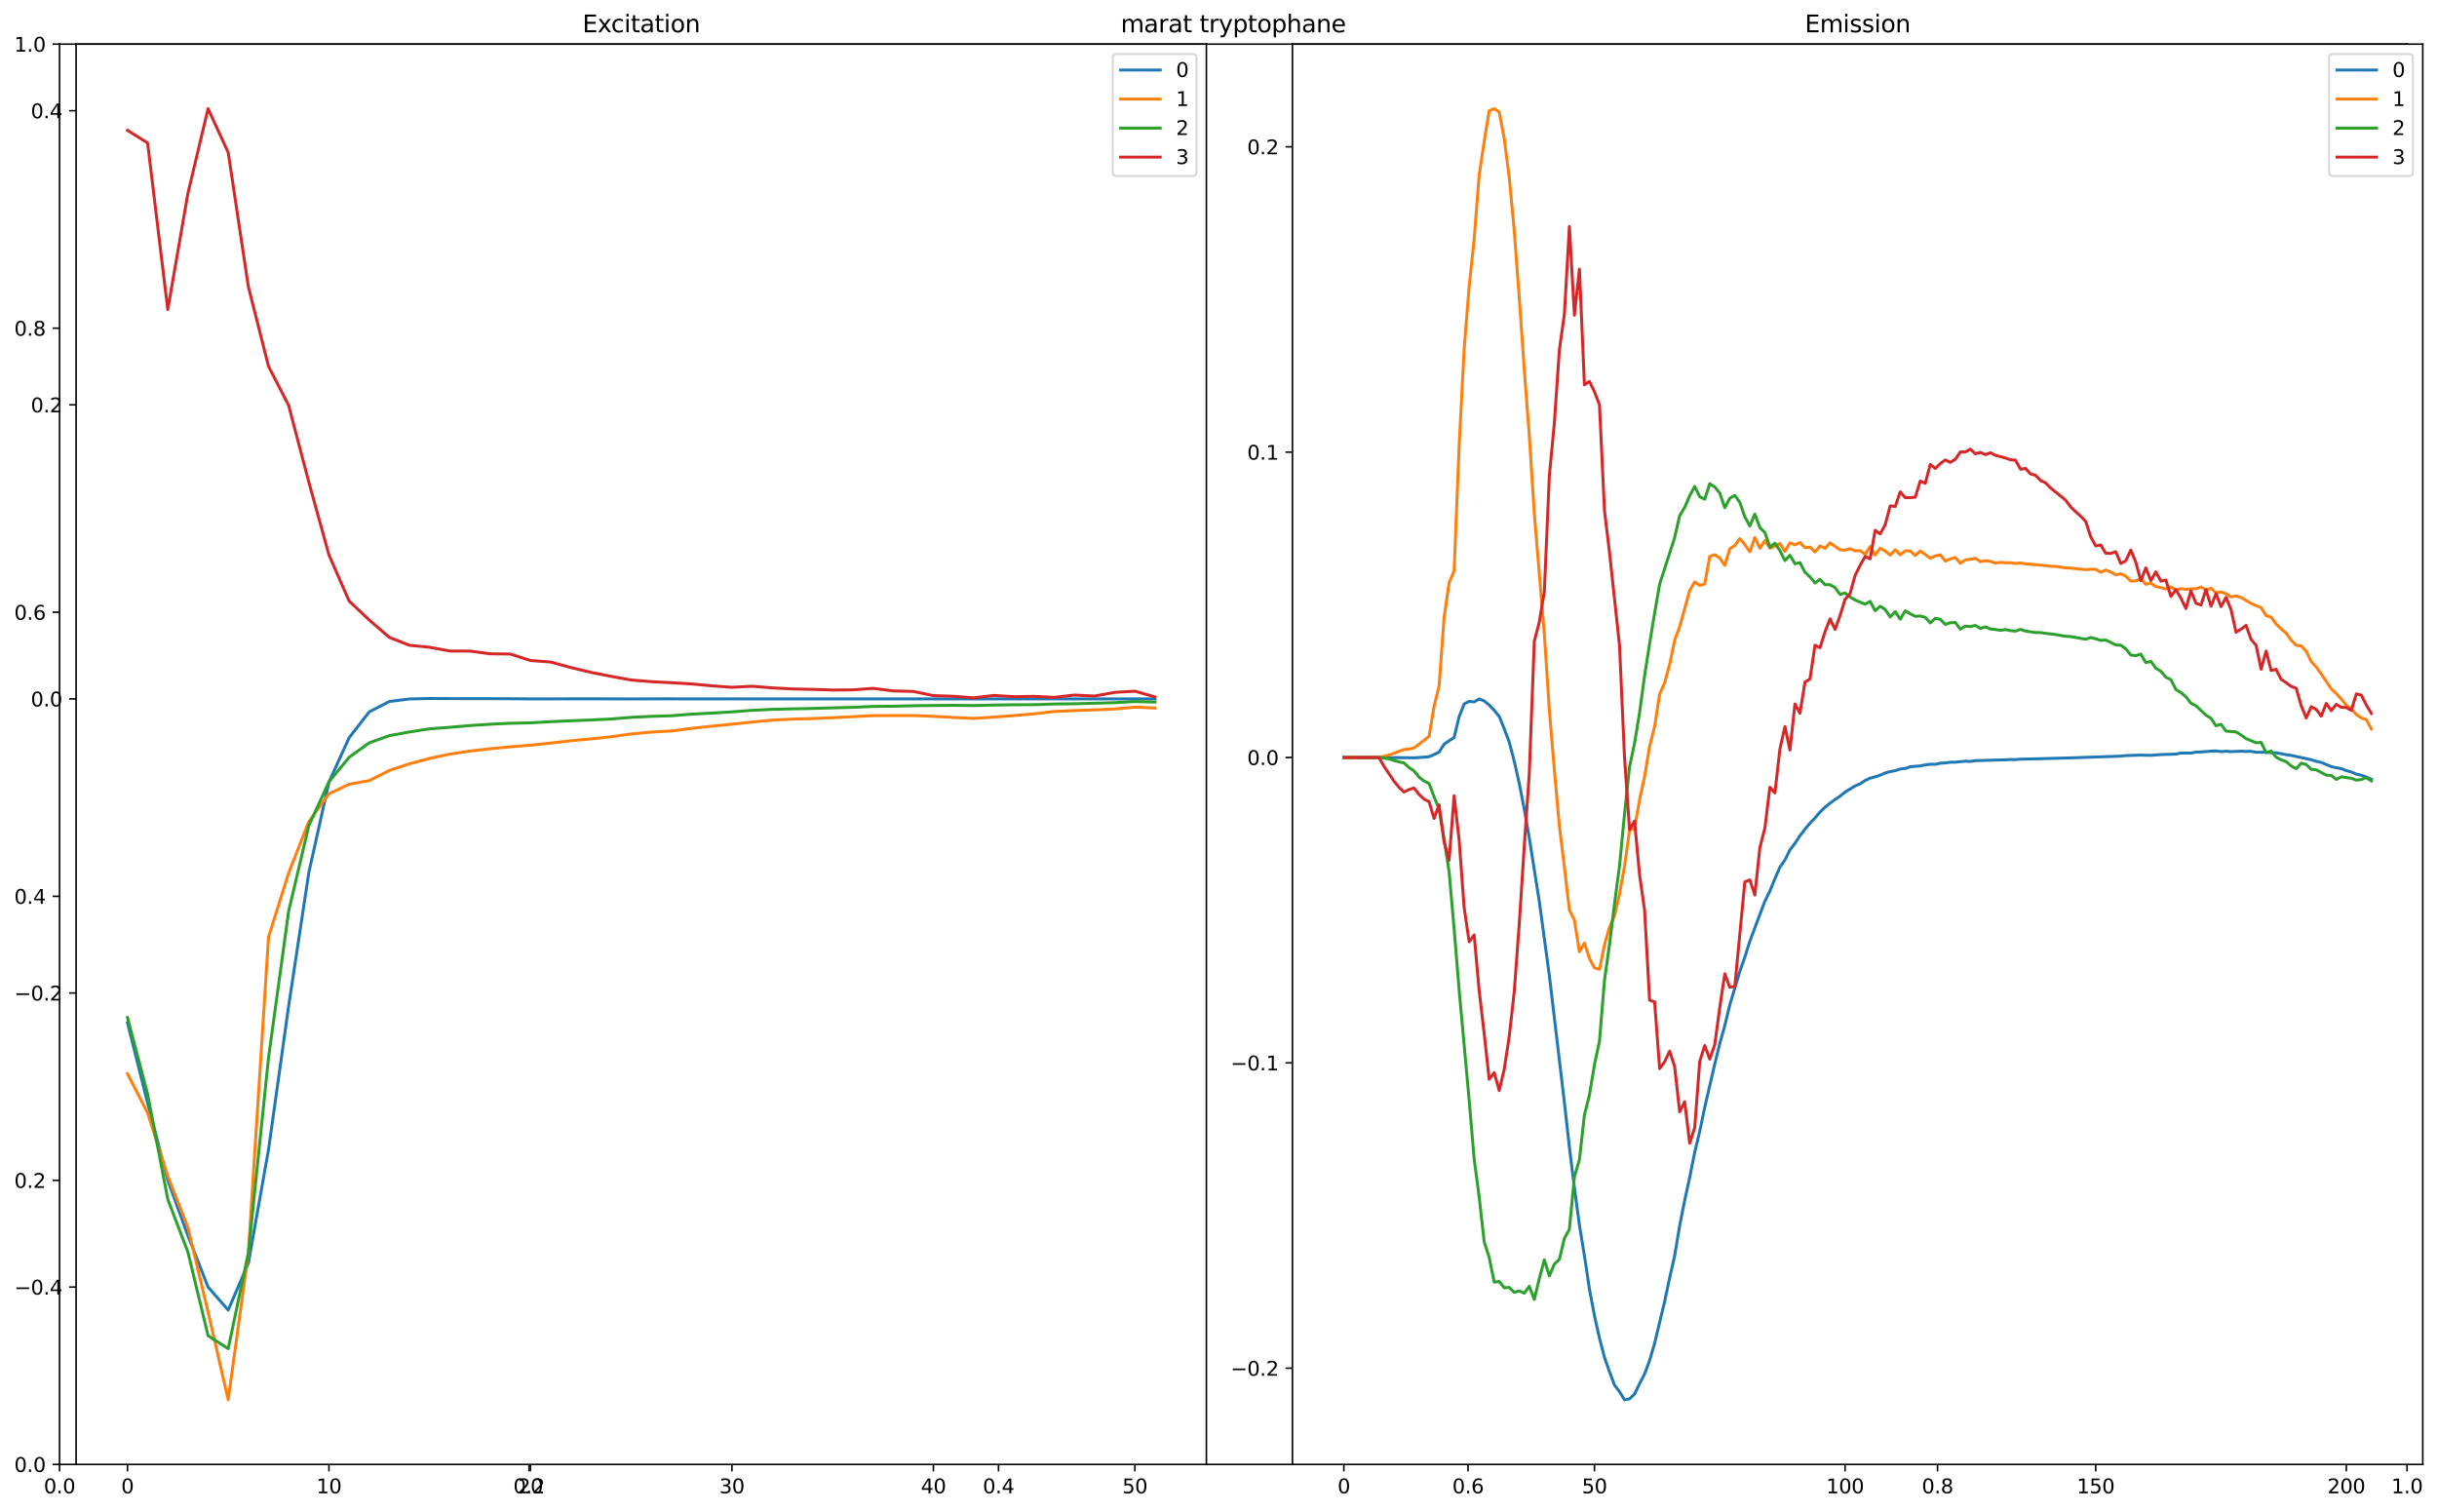 <?xml version="1.0" encoding="utf-8" standalone="no"?>
<!DOCTYPE svg PUBLIC "-//W3C//DTD SVG 1.1//EN"
  "http://www.w3.org/Graphics/SVG/1.1/DTD/svg11.dtd">
<svg xmlns:xlink="http://www.w3.org/1999/xlink" width="1232.4pt" height="764.4pt" viewBox="0 0 1232.4 764.4" xmlns="http://www.w3.org/2000/svg" version="1.1">
 <defs>
  <style type="text/css">*{stroke-linejoin: round; stroke-linecap: butt}</style>
 </defs>
 <g id="figure_1">
  <g id="patch_1">
   <path d="M 0 764.4 
L 1232.4 764.4 
L 1232.4 0 
L 0 0 
z
" style="fill: #ffffff"/>
  </g>
  <g id="axes_1">
   <g id="patch_2">
    <path d="M 30.103 740.521 
L 1217.248 740.521 
L 1217.248 22.318 
L 30.103 22.318 
z
" style="fill: #ffffff"/>
   </g>
   <g id="matplotlib.axis_1">
    <g id="xtick_1">
     <g id="line2d_1">
      <defs>
       <path id="m9127ed3f83" d="M 0 0 
L 0 3.5 
" style="stroke: #000000; stroke-width: 0.8"/>
      </defs>
      <g>
       <use xlink:href="#m9127ed3f83" x="30.103" y="740.521" style="stroke: #000000; stroke-width: 0.8"/>
      </g>
     </g>
     <g id="text_1">
      <!-- 0.0 -->
      <g transform="translate(22.152 755.12) scale(0.1 -0.1)">
       <defs>
        <path id="DejaVuSans-30" d="M 2034 4250 
Q 1547 4250 1301 3770 
Q 1056 3291 1056 2328 
Q 1056 1369 1301 889 
Q 1547 409 2034 409 
Q 2525 409 2770 889 
Q 3016 1369 3016 2328 
Q 3016 3291 2770 3770 
Q 2525 4250 2034 4250 
z
M 2034 4750 
Q 2819 4750 3233 4129 
Q 3647 3509 3647 2328 
Q 3647 1150 3233 529 
Q 2819 -91 2034 -91 
Q 1250 -91 836 529 
Q 422 1150 422 2328 
Q 422 3509 836 4129 
Q 1250 4750 2034 4750 
z
" transform="scale(0.016)"/>
        <path id="DejaVuSans-2e" d="M 684 794 
L 1344 794 
L 1344 0 
L 684 0 
L 684 794 
z
" transform="scale(0.016)"/>
       </defs>
       <use xlink:href="#DejaVuSans-30"/>
       <use xlink:href="#DejaVuSans-2e" x="63.623"/>
       <use xlink:href="#DejaVuSans-30" x="95.41"/>
      </g>
     </g>
    </g>
    <g id="xtick_2">
     <g id="line2d_2">
      <g>
       <use xlink:href="#m9127ed3f83" x="267.532" y="740.521" style="stroke: #000000; stroke-width: 0.8"/>
      </g>
     </g>
     <g id="text_2">
      <!-- 0.2 -->
      <g transform="translate(259.581 755.12) scale(0.1 -0.1)">
       <defs>
        <path id="DejaVuSans-32" d="M 1228 531 
L 3431 531 
L 3431 0 
L 469 0 
L 469 531 
Q 828 903 1448 1529 
Q 2069 2156 2228 2338 
Q 2531 2678 2651 2914 
Q 2772 3150 2772 3378 
Q 2772 3750 2511 3984 
Q 2250 4219 1831 4219 
Q 1534 4219 1204 4116 
Q 875 4013 500 3803 
L 500 4441 
Q 881 4594 1212 4672 
Q 1544 4750 1819 4750 
Q 2544 4750 2975 4387 
Q 3406 4025 3406 3419 
Q 3406 3131 3298 2873 
Q 3191 2616 2906 2266 
Q 2828 2175 2409 1742 
Q 1991 1309 1228 531 
z
" transform="scale(0.016)"/>
       </defs>
       <use xlink:href="#DejaVuSans-30"/>
       <use xlink:href="#DejaVuSans-2e" x="63.623"/>
       <use xlink:href="#DejaVuSans-32" x="95.41"/>
      </g>
     </g>
    </g>
    <g id="xtick_3">
     <g id="line2d_3">
      <g>
       <use xlink:href="#m9127ed3f83" x="504.961" y="740.521" style="stroke: #000000; stroke-width: 0.8"/>
      </g>
     </g>
     <g id="text_3">
      <!-- 0.4 -->
      <g transform="translate(497.009 755.12) scale(0.1 -0.1)">
       <defs>
        <path id="DejaVuSans-34" d="M 2419 4116 
L 825 1625 
L 2419 1625 
L 2419 4116 
z
M 2253 4666 
L 3047 4666 
L 3047 1625 
L 3713 1625 
L 3713 1100 
L 3047 1100 
L 3047 0 
L 2419 0 
L 2419 1100 
L 313 1100 
L 313 1709 
L 2253 4666 
z
" transform="scale(0.016)"/>
       </defs>
       <use xlink:href="#DejaVuSans-30"/>
       <use xlink:href="#DejaVuSans-2e" x="63.623"/>
       <use xlink:href="#DejaVuSans-34" x="95.41"/>
      </g>
     </g>
    </g>
    <g id="xtick_4">
     <g id="line2d_4">
      <g>
       <use xlink:href="#m9127ed3f83" x="742.39" y="740.521" style="stroke: #000000; stroke-width: 0.8"/>
      </g>
     </g>
     <g id="text_4">
      <!-- 0.6 -->
      <g transform="translate(734.438 755.12) scale(0.1 -0.1)">
       <defs>
        <path id="DejaVuSans-36" d="M 2113 2584 
Q 1688 2584 1439 2293 
Q 1191 2003 1191 1497 
Q 1191 994 1439 701 
Q 1688 409 2113 409 
Q 2538 409 2786 701 
Q 3034 994 3034 1497 
Q 3034 2003 2786 2293 
Q 2538 2584 2113 2584 
z
M 3366 4563 
L 3366 3988 
Q 3128 4100 2886 4159 
Q 2644 4219 2406 4219 
Q 1781 4219 1451 3797 
Q 1122 3375 1075 2522 
Q 1259 2794 1537 2939 
Q 1816 3084 2150 3084 
Q 2853 3084 3261 2657 
Q 3669 2231 3669 1497 
Q 3669 778 3244 343 
Q 2819 -91 2113 -91 
Q 1303 -91 875 529 
Q 447 1150 447 2328 
Q 447 3434 972 4092 
Q 1497 4750 2381 4750 
Q 2619 4750 2861 4703 
Q 3103 4656 3366 4563 
z
" transform="scale(0.016)"/>
       </defs>
       <use xlink:href="#DejaVuSans-30"/>
       <use xlink:href="#DejaVuSans-2e" x="63.623"/>
       <use xlink:href="#DejaVuSans-36" x="95.41"/>
      </g>
     </g>
    </g>
    <g id="xtick_5">
     <g id="line2d_5">
      <g>
       <use xlink:href="#m9127ed3f83" x="979.819" y="740.521" style="stroke: #000000; stroke-width: 0.8"/>
      </g>
     </g>
     <g id="text_5">
      <!-- 0.8 -->
      <g transform="translate(971.867 755.12) scale(0.1 -0.1)">
       <defs>
        <path id="DejaVuSans-38" d="M 2034 2216 
Q 1584 2216 1326 1975 
Q 1069 1734 1069 1313 
Q 1069 891 1326 650 
Q 1584 409 2034 409 
Q 2484 409 2743 651 
Q 3003 894 3003 1313 
Q 3003 1734 2745 1975 
Q 2488 2216 2034 2216 
z
M 1403 2484 
Q 997 2584 770 2862 
Q 544 3141 544 3541 
Q 544 4100 942 4425 
Q 1341 4750 2034 4750 
Q 2731 4750 3128 4425 
Q 3525 4100 3525 3541 
Q 3525 3141 3298 2862 
Q 3072 2584 2669 2484 
Q 3125 2378 3379 2068 
Q 3634 1759 3634 1313 
Q 3634 634 3220 271 
Q 2806 -91 2034 -91 
Q 1263 -91 848 271 
Q 434 634 434 1313 
Q 434 1759 690 2068 
Q 947 2378 1403 2484 
z
M 1172 3481 
Q 1172 3119 1398 2916 
Q 1625 2713 2034 2713 
Q 2441 2713 2670 2916 
Q 2900 3119 2900 3481 
Q 2900 3844 2670 4047 
Q 2441 4250 2034 4250 
Q 1625 4250 1398 4047 
Q 1172 3844 1172 3481 
z
" transform="scale(0.016)"/>
       </defs>
       <use xlink:href="#DejaVuSans-30"/>
       <use xlink:href="#DejaVuSans-2e" x="63.623"/>
       <use xlink:href="#DejaVuSans-38" x="95.41"/>
      </g>
     </g>
    </g>
    <g id="xtick_6">
     <g id="line2d_6">
      <g>
       <use xlink:href="#m9127ed3f83" x="1217.248" y="740.521" style="stroke: #000000; stroke-width: 0.8"/>
      </g>
     </g>
     <g id="text_6">
      <!-- 1.0 -->
      <g transform="translate(1209.296 755.12) scale(0.1 -0.1)">
       <defs>
        <path id="DejaVuSans-31" d="M 794 531 
L 1825 531 
L 1825 4091 
L 703 3866 
L 703 4441 
L 1819 4666 
L 2450 4666 
L 2450 531 
L 3481 531 
L 3481 0 
L 794 0 
L 794 531 
z
" transform="scale(0.016)"/>
       </defs>
       <use xlink:href="#DejaVuSans-31"/>
       <use xlink:href="#DejaVuSans-2e" x="63.623"/>
       <use xlink:href="#DejaVuSans-30" x="95.41"/>
      </g>
     </g>
    </g>
   </g>
   <g id="matplotlib.axis_2">
    <g id="ytick_1">
     <g id="line2d_7">
      <defs>
       <path id="m8b84a8bcfe" d="M 0 0 
L -3.5 0 
" style="stroke: #000000; stroke-width: 0.8"/>
      </defs>
      <g>
       <use xlink:href="#m8b84a8bcfe" x="30.103" y="740.521" style="stroke: #000000; stroke-width: 0.8"/>
      </g>
     </g>
     <g id="text_7">
      <!-- 0.0 -->
      <g transform="translate(7.2 744.321) scale(0.1 -0.1)">
       <use xlink:href="#DejaVuSans-30"/>
       <use xlink:href="#DejaVuSans-2e" x="63.623"/>
       <use xlink:href="#DejaVuSans-30" x="95.41"/>
      </g>
     </g>
    </g>
    <g id="ytick_2">
     <g id="line2d_8">
      <g>
       <use xlink:href="#m8b84a8bcfe" x="30.103" y="596.881" style="stroke: #000000; stroke-width: 0.8"/>
      </g>
     </g>
     <g id="text_8">
      <!-- 0.2 -->
      <g transform="translate(7.2 600.68) scale(0.1 -0.1)">
       <use xlink:href="#DejaVuSans-30"/>
       <use xlink:href="#DejaVuSans-2e" x="63.623"/>
       <use xlink:href="#DejaVuSans-32" x="95.41"/>
      </g>
     </g>
    </g>
    <g id="ytick_3">
     <g id="line2d_9">
      <g>
       <use xlink:href="#m8b84a8bcfe" x="30.103" y="453.24" style="stroke: #000000; stroke-width: 0.8"/>
      </g>
     </g>
     <g id="text_9">
      <!-- 0.4 -->
      <g transform="translate(7.2 457.039) scale(0.1 -0.1)">
       <use xlink:href="#DejaVuSans-30"/>
       <use xlink:href="#DejaVuSans-2e" x="63.623"/>
       <use xlink:href="#DejaVuSans-34" x="95.41"/>
      </g>
     </g>
    </g>
    <g id="ytick_4">
     <g id="line2d_10">
      <g>
       <use xlink:href="#m8b84a8bcfe" x="30.103" y="309.599" style="stroke: #000000; stroke-width: 0.8"/>
      </g>
     </g>
     <g id="text_10">
      <!-- 0.6 -->
      <g transform="translate(7.2 313.399) scale(0.1 -0.1)">
       <use xlink:href="#DejaVuSans-30"/>
       <use xlink:href="#DejaVuSans-2e" x="63.623"/>
       <use xlink:href="#DejaVuSans-36" x="95.41"/>
      </g>
     </g>
    </g>
    <g id="ytick_5">
     <g id="line2d_11">
      <g>
       <use xlink:href="#m8b84a8bcfe" x="30.103" y="165.959" style="stroke: #000000; stroke-width: 0.8"/>
      </g>
     </g>
     <g id="text_11">
      <!-- 0.8 -->
      <g transform="translate(7.2 169.758) scale(0.1 -0.1)">
       <use xlink:href="#DejaVuSans-30"/>
       <use xlink:href="#DejaVuSans-2e" x="63.623"/>
       <use xlink:href="#DejaVuSans-38" x="95.41"/>
      </g>
     </g>
    </g>
    <g id="ytick_6">
     <g id="line2d_12">
      <g>
       <use xlink:href="#m8b84a8bcfe" x="30.103" y="22.318" style="stroke: #000000; stroke-width: 0.8"/>
      </g>
     </g>
     <g id="text_12">
      <!-- 1.0 -->
      <g transform="translate(7.2 26.117) scale(0.1 -0.1)">
       <use xlink:href="#DejaVuSans-31"/>
       <use xlink:href="#DejaVuSans-2e" x="63.623"/>
       <use xlink:href="#DejaVuSans-30" x="95.41"/>
      </g>
     </g>
    </g>
   </g>
   <g id="patch_3">
    <path d="M 30.103 740.521 
L 30.103 22.318 
" style="fill: none; stroke: #000000; stroke-width: 0.8; stroke-linejoin: miter; stroke-linecap: square"/>
   </g>
   <g id="patch_4">
    <path d="M 1217.248 740.521 
L 1217.248 22.318 
" style="fill: none; stroke: #000000; stroke-width: 0.8; stroke-linejoin: miter; stroke-linecap: square"/>
   </g>
   <g id="patch_5">
    <path d="M 30.103 740.521 
L 1217.248 740.521 
" style="fill: none; stroke: #000000; stroke-width: 0.8; stroke-linejoin: miter; stroke-linecap: square"/>
   </g>
   <g id="patch_6">
    <path d="M 30.103 22.318 
L 1217.248 22.318 
" style="fill: none; stroke: #000000; stroke-width: 0.8; stroke-linejoin: miter; stroke-linecap: square"/>
   </g>
   <g id="text_13">
    <!-- marat tryptophane -->
    <g transform="translate(566.766 16.318) scale(0.12 -0.12)">
     <defs>
      <path id="DejaVuSans-6d" d="M 3328 2828 
Q 3544 3216 3844 3400 
Q 4144 3584 4550 3584 
Q 5097 3584 5394 3201 
Q 5691 2819 5691 2113 
L 5691 0 
L 5113 0 
L 5113 2094 
Q 5113 2597 4934 2840 
Q 4756 3084 4391 3084 
Q 3944 3084 3684 2787 
Q 3425 2491 3425 1978 
L 3425 0 
L 2847 0 
L 2847 2094 
Q 2847 2600 2669 2842 
Q 2491 3084 2119 3084 
Q 1678 3084 1418 2786 
Q 1159 2488 1159 1978 
L 1159 0 
L 581 0 
L 581 3500 
L 1159 3500 
L 1159 2956 
Q 1356 3278 1631 3431 
Q 1906 3584 2284 3584 
Q 2666 3584 2933 3390 
Q 3200 3197 3328 2828 
z
" transform="scale(0.016)"/>
      <path id="DejaVuSans-61" d="M 2194 1759 
Q 1497 1759 1228 1600 
Q 959 1441 959 1056 
Q 959 750 1161 570 
Q 1363 391 1709 391 
Q 2188 391 2477 730 
Q 2766 1069 2766 1631 
L 2766 1759 
L 2194 1759 
z
M 3341 1997 
L 3341 0 
L 2766 0 
L 2766 531 
Q 2569 213 2275 61 
Q 1981 -91 1556 -91 
Q 1019 -91 701 211 
Q 384 513 384 1019 
Q 384 1609 779 1909 
Q 1175 2209 1959 2209 
L 2766 2209 
L 2766 2266 
Q 2766 2663 2505 2880 
Q 2244 3097 1772 3097 
Q 1472 3097 1187 3025 
Q 903 2953 641 2809 
L 641 3341 
Q 956 3463 1253 3523 
Q 1550 3584 1831 3584 
Q 2591 3584 2966 3190 
Q 3341 2797 3341 1997 
z
" transform="scale(0.016)"/>
      <path id="DejaVuSans-72" d="M 2631 2963 
Q 2534 3019 2420 3045 
Q 2306 3072 2169 3072 
Q 1681 3072 1420 2755 
Q 1159 2438 1159 1844 
L 1159 0 
L 581 0 
L 581 3500 
L 1159 3500 
L 1159 2956 
Q 1341 3275 1631 3429 
Q 1922 3584 2338 3584 
Q 2397 3584 2469 3576 
Q 2541 3569 2628 3553 
L 2631 2963 
z
" transform="scale(0.016)"/>
      <path id="DejaVuSans-74" d="M 1172 4494 
L 1172 3500 
L 2356 3500 
L 2356 3053 
L 1172 3053 
L 1172 1153 
Q 1172 725 1289 603 
Q 1406 481 1766 481 
L 2356 481 
L 2356 0 
L 1766 0 
Q 1100 0 847 248 
Q 594 497 594 1153 
L 594 3053 
L 172 3053 
L 172 3500 
L 594 3500 
L 594 4494 
L 1172 4494 
z
" transform="scale(0.016)"/>
      <path id="DejaVuSans-20" transform="scale(0.016)"/>
      <path id="DejaVuSans-79" d="M 2059 -325 
Q 1816 -950 1584 -1140 
Q 1353 -1331 966 -1331 
L 506 -1331 
L 506 -850 
L 844 -850 
Q 1081 -850 1212 -737 
Q 1344 -625 1503 -206 
L 1606 56 
L 191 3500 
L 800 3500 
L 1894 763 
L 2988 3500 
L 3597 3500 
L 2059 -325 
z
" transform="scale(0.016)"/>
      <path id="DejaVuSans-70" d="M 1159 525 
L 1159 -1331 
L 581 -1331 
L 581 3500 
L 1159 3500 
L 1159 2969 
Q 1341 3281 1617 3432 
Q 1894 3584 2278 3584 
Q 2916 3584 3314 3078 
Q 3713 2572 3713 1747 
Q 3713 922 3314 415 
Q 2916 -91 2278 -91 
Q 1894 -91 1617 61 
Q 1341 213 1159 525 
z
M 3116 1747 
Q 3116 2381 2855 2742 
Q 2594 3103 2138 3103 
Q 1681 3103 1420 2742 
Q 1159 2381 1159 1747 
Q 1159 1113 1420 752 
Q 1681 391 2138 391 
Q 2594 391 2855 752 
Q 3116 1113 3116 1747 
z
" transform="scale(0.016)"/>
      <path id="DejaVuSans-6f" d="M 1959 3097 
Q 1497 3097 1228 2736 
Q 959 2375 959 1747 
Q 959 1119 1226 758 
Q 1494 397 1959 397 
Q 2419 397 2687 759 
Q 2956 1122 2956 1747 
Q 2956 2369 2687 2733 
Q 2419 3097 1959 3097 
z
M 1959 3584 
Q 2709 3584 3137 3096 
Q 3566 2609 3566 1747 
Q 3566 888 3137 398 
Q 2709 -91 1959 -91 
Q 1206 -91 779 398 
Q 353 888 353 1747 
Q 353 2609 779 3096 
Q 1206 3584 1959 3584 
z
" transform="scale(0.016)"/>
      <path id="DejaVuSans-68" d="M 3513 2113 
L 3513 0 
L 2938 0 
L 2938 2094 
Q 2938 2591 2744 2837 
Q 2550 3084 2163 3084 
Q 1697 3084 1428 2787 
Q 1159 2491 1159 1978 
L 1159 0 
L 581 0 
L 581 4863 
L 1159 4863 
L 1159 2956 
Q 1366 3272 1645 3428 
Q 1925 3584 2291 3584 
Q 2894 3584 3203 3211 
Q 3513 2838 3513 2113 
z
" transform="scale(0.016)"/>
      <path id="DejaVuSans-6e" d="M 3513 2113 
L 3513 0 
L 2938 0 
L 2938 2094 
Q 2938 2591 2744 2837 
Q 2550 3084 2163 3084 
Q 1697 3084 1428 2787 
Q 1159 2491 1159 1978 
L 1159 0 
L 581 0 
L 581 3500 
L 1159 3500 
L 1159 2956 
Q 1366 3272 1645 3428 
Q 1925 3584 2291 3584 
Q 2894 3584 3203 3211 
Q 3513 2838 3513 2113 
z
" transform="scale(0.016)"/>
      <path id="DejaVuSans-65" d="M 3597 1894 
L 3597 1613 
L 953 1613 
Q 991 1019 1311 708 
Q 1631 397 2203 397 
Q 2534 397 2845 478 
Q 3156 559 3463 722 
L 3463 178 
Q 3153 47 2828 -22 
Q 2503 -91 2169 -91 
Q 1331 -91 842 396 
Q 353 884 353 1716 
Q 353 2575 817 3079 
Q 1281 3584 2069 3584 
Q 2775 3584 3186 3129 
Q 3597 2675 3597 1894 
z
M 3022 2063 
Q 3016 2534 2758 2815 
Q 2500 3097 2075 3097 
Q 1594 3097 1305 2825 
Q 1016 2553 972 2059 
L 3022 2063 
z
" transform="scale(0.016)"/>
     </defs>
     <use xlink:href="#DejaVuSans-6d"/>
     <use xlink:href="#DejaVuSans-61" x="97.412"/>
     <use xlink:href="#DejaVuSans-72" x="158.691"/>
     <use xlink:href="#DejaVuSans-61" x="199.805"/>
     <use xlink:href="#DejaVuSans-74" x="261.084"/>
     <use xlink:href="#DejaVuSans-20" x="300.293"/>
     <use xlink:href="#DejaVuSans-74" x="332.08"/>
     <use xlink:href="#DejaVuSans-72" x="371.289"/>
     <use xlink:href="#DejaVuSans-79" x="412.402"/>
     <use xlink:href="#DejaVuSans-70" x="471.582"/>
     <use xlink:href="#DejaVuSans-74" x="535.059"/>
     <use xlink:href="#DejaVuSans-6f" x="574.268"/>
     <use xlink:href="#DejaVuSans-70" x="635.449"/>
     <use xlink:href="#DejaVuSans-68" x="698.926"/>
     <use xlink:href="#DejaVuSans-61" x="762.305"/>
     <use xlink:href="#DejaVuSans-6e" x="823.584"/>
     <use xlink:href="#DejaVuSans-65" x="886.963"/>
    </g>
   </g>
  </g>
  <g id="axes_2">
   <g id="patch_7">
    <path d="M 38.483 740.521 
L 610.08 740.521 
L 610.08 22.318 
L 38.483 22.318 
z
" style="fill: #ffffff"/>
   </g>
   <g id="matplotlib.axis_3">
    <g id="xtick_7">
     <g id="line2d_13">
      <g>
       <use xlink:href="#m9127ed3f83" x="64.464" y="740.521" style="stroke: #000000; stroke-width: 0.8"/>
      </g>
     </g>
     <g id="text_14">
      <!-- 0 -->
      <g transform="translate(61.283 755.12) scale(0.1 -0.1)">
       <use xlink:href="#DejaVuSans-30"/>
      </g>
     </g>
    </g>
    <g id="xtick_8">
     <g id="line2d_14">
      <g>
       <use xlink:href="#m9127ed3f83" x="166.353" y="740.521" style="stroke: #000000; stroke-width: 0.8"/>
      </g>
     </g>
     <g id="text_15">
      <!-- 10 -->
      <g transform="translate(159.991 755.12) scale(0.1 -0.1)">
       <use xlink:href="#DejaVuSans-31"/>
       <use xlink:href="#DejaVuSans-30" x="63.623"/>
      </g>
     </g>
    </g>
    <g id="xtick_9">
     <g id="line2d_15">
      <g>
       <use xlink:href="#m9127ed3f83" x="268.242" y="740.521" style="stroke: #000000; stroke-width: 0.8"/>
      </g>
     </g>
     <g id="text_16">
      <!-- 20 -->
      <g transform="translate(261.88 755.12) scale(0.1 -0.1)">
       <use xlink:href="#DejaVuSans-32"/>
       <use xlink:href="#DejaVuSans-30" x="63.623"/>
      </g>
     </g>
    </g>
    <g id="xtick_10">
     <g id="line2d_16">
      <g>
       <use xlink:href="#m9127ed3f83" x="370.131" y="740.521" style="stroke: #000000; stroke-width: 0.8"/>
      </g>
     </g>
     <g id="text_17">
      <!-- 30 -->
      <g transform="translate(363.769 755.12) scale(0.1 -0.1)">
       <defs>
        <path id="DejaVuSans-33" d="M 2597 2516 
Q 3050 2419 3304 2112 
Q 3559 1806 3559 1356 
Q 3559 666 3084 287 
Q 2609 -91 1734 -91 
Q 1441 -91 1130 -33 
Q 819 25 488 141 
L 488 750 
Q 750 597 1062 519 
Q 1375 441 1716 441 
Q 2309 441 2620 675 
Q 2931 909 2931 1356 
Q 2931 1769 2642 2001 
Q 2353 2234 1838 2234 
L 1294 2234 
L 1294 2753 
L 1863 2753 
Q 2328 2753 2575 2939 
Q 2822 3125 2822 3475 
Q 2822 3834 2567 4026 
Q 2313 4219 1838 4219 
Q 1578 4219 1281 4162 
Q 984 4106 628 3988 
L 628 4550 
Q 988 4650 1302 4700 
Q 1616 4750 1894 4750 
Q 2613 4750 3031 4423 
Q 3450 4097 3450 3541 
Q 3450 3153 3228 2886 
Q 3006 2619 2597 2516 
z
" transform="scale(0.016)"/>
       </defs>
       <use xlink:href="#DejaVuSans-33"/>
       <use xlink:href="#DejaVuSans-30" x="63.623"/>
      </g>
     </g>
    </g>
    <g id="xtick_11">
     <g id="line2d_17">
      <g>
       <use xlink:href="#m9127ed3f83" x="472.02" y="740.521" style="stroke: #000000; stroke-width: 0.8"/>
      </g>
     </g>
     <g id="text_18">
      <!-- 40 -->
      <g transform="translate(465.658 755.12) scale(0.1 -0.1)">
       <use xlink:href="#DejaVuSans-34"/>
       <use xlink:href="#DejaVuSans-30" x="63.623"/>
      </g>
     </g>
    </g>
    <g id="xtick_12">
     <g id="line2d_18">
      <g>
       <use xlink:href="#m9127ed3f83" x="573.909" y="740.521" style="stroke: #000000; stroke-width: 0.8"/>
      </g>
     </g>
     <g id="text_19">
      <!-- 50 -->
      <g transform="translate(567.547 755.12) scale(0.1 -0.1)">
       <defs>
        <path id="DejaVuSans-35" d="M 691 4666 
L 3169 4666 
L 3169 4134 
L 1269 4134 
L 1269 2991 
Q 1406 3038 1543 3061 
Q 1681 3084 1819 3084 
Q 2600 3084 3056 2656 
Q 3513 2228 3513 1497 
Q 3513 744 3044 326 
Q 2575 -91 1722 -91 
Q 1428 -91 1123 -41 
Q 819 9 494 109 
L 494 744 
Q 775 591 1075 516 
Q 1375 441 1709 441 
Q 2250 441 2565 725 
Q 2881 1009 2881 1497 
Q 2881 1984 2565 2268 
Q 2250 2553 1709 2553 
Q 1456 2553 1204 2497 
Q 953 2441 691 2322 
L 691 4666 
z
" transform="scale(0.016)"/>
       </defs>
       <use xlink:href="#DejaVuSans-35"/>
       <use xlink:href="#DejaVuSans-30" x="63.623"/>
      </g>
     </g>
    </g>
   </g>
   <g id="matplotlib.axis_4">
    <g id="ytick_7">
     <g id="line2d_19">
      <g>
       <use xlink:href="#m8b84a8bcfe" x="38.483" y="650.832" style="stroke: #000000; stroke-width: 0.8"/>
      </g>
     </g>
     <g id="text_20">
      <!-- −0.4 -->
      <g transform="translate(7.2 654.631) scale(0.1 -0.1)">
       <defs>
        <path id="DejaVuSans-2212" d="M 678 2272 
L 4684 2272 
L 4684 1741 
L 678 1741 
L 678 2272 
z
" transform="scale(0.016)"/>
       </defs>
       <use xlink:href="#DejaVuSans-2212"/>
       <use xlink:href="#DejaVuSans-30" x="83.789"/>
       <use xlink:href="#DejaVuSans-2e" x="147.412"/>
       <use xlink:href="#DejaVuSans-34" x="179.199"/>
      </g>
     </g>
    </g>
    <g id="ytick_8">
     <g id="line2d_20">
      <g>
       <use xlink:href="#m8b84a8bcfe" x="38.483" y="502.125" style="stroke: #000000; stroke-width: 0.8"/>
      </g>
     </g>
     <g id="text_21">
      <!-- −0.2 -->
      <g transform="translate(7.2 505.925) scale(0.1 -0.1)">
       <use xlink:href="#DejaVuSans-2212"/>
       <use xlink:href="#DejaVuSans-30" x="83.789"/>
       <use xlink:href="#DejaVuSans-2e" x="147.412"/>
       <use xlink:href="#DejaVuSans-32" x="179.199"/>
      </g>
     </g>
    </g>
    <g id="ytick_9">
     <g id="line2d_21">
      <g>
       <use xlink:href="#m8b84a8bcfe" x="38.483" y="353.419" style="stroke: #000000; stroke-width: 0.8"/>
      </g>
     </g>
     <g id="text_22">
      <!-- 0.0 -->
      <g transform="translate(15.58 357.219) scale(0.1 -0.1)">
       <use xlink:href="#DejaVuSans-30"/>
       <use xlink:href="#DejaVuSans-2e" x="63.623"/>
       <use xlink:href="#DejaVuSans-30" x="95.41"/>
      </g>
     </g>
    </g>
    <g id="ytick_10">
     <g id="line2d_22">
      <g>
       <use xlink:href="#m8b84a8bcfe" x="38.483" y="204.713" style="stroke: #000000; stroke-width: 0.8"/>
      </g>
     </g>
     <g id="text_23">
      <!-- 0.2 -->
      <g transform="translate(15.58 208.512) scale(0.1 -0.1)">
       <use xlink:href="#DejaVuSans-30"/>
       <use xlink:href="#DejaVuSans-2e" x="63.623"/>
       <use xlink:href="#DejaVuSans-32" x="95.41"/>
      </g>
     </g>
    </g>
    <g id="ytick_11">
     <g id="line2d_23">
      <g>
       <use xlink:href="#m8b84a8bcfe" x="38.483" y="56.007" style="stroke: #000000; stroke-width: 0.8"/>
      </g>
     </g>
     <g id="text_24">
      <!-- 0.4 -->
      <g transform="translate(15.58 59.806) scale(0.1 -0.1)">
       <use xlink:href="#DejaVuSans-30"/>
       <use xlink:href="#DejaVuSans-2e" x="63.623"/>
       <use xlink:href="#DejaVuSans-34" x="95.41"/>
      </g>
     </g>
    </g>
   </g>
   <g id="line2d_24">
    <path d="M 64.464 517.181 
L 74.653 557.703 
L 84.842 596.825 
L 95.031 624.845 
L 105.22 650.827 
L 115.409 662.474 
L 125.598 638.754 
L 135.787 581.368 
L 145.976 508.675 
L 156.165 441.303 
L 166.353 395.478 
L 176.542 373.075 
L 186.731 359.957 
L 196.92 354.725 
L 207.109 353.437 
L 217.298 353.224 
L 227.487 353.269 
L 237.676 353.282 
L 247.865 353.288 
L 258.053 353.332 
L 268.242 353.424 
L 278.431 353.412 
L 288.62 353.388 
L 298.809 353.387 
L 308.998 353.404 
L 319.187 353.443 
L 329.376 353.401 
L 339.565 353.39 
L 349.754 353.421 
L 359.942 353.42 
L 370.131 353.407 
L 380.32 353.414 
L 390.509 353.417 
L 400.698 353.423 
L 410.887 353.418 
L 421.076 353.416 
L 431.265 353.417 
L 441.454 353.423 
L 451.642 353.425 
L 461.831 353.425 
L 472.02 353.428 
L 482.209 353.427 
L 492.398 353.426 
L 502.587 353.427 
L 512.776 353.425 
L 522.965 353.423 
L 533.154 353.421 
L 543.343 353.421 
L 553.531 353.422 
L 563.72 353.422 
L 573.909 353.423 
L 584.098 353.424 
" clip-path="url(#pc12c1149ab)" style="fill: none; stroke: #1f77b4; stroke-width: 1.5; stroke-linecap: square"/>
   </g>
   <g id="line2d_25">
    <path d="M 64.464 542.953 
L 74.653 562.797 
L 84.842 594.805 
L 95.031 620.686 
L 105.22 663.397 
L 115.409 707.876 
L 125.598 633.565 
L 135.787 473.938 
L 145.976 441.417 
L 156.165 415.493 
L 166.353 401.414 
L 176.542 396.57 
L 186.731 394.731 
L 196.92 389.588 
L 207.109 386.215 
L 217.298 383.498 
L 227.487 381.336 
L 237.676 379.807 
L 247.865 378.606 
L 258.053 377.653 
L 268.242 376.848 
L 278.431 375.748 
L 288.62 374.588 
L 298.809 373.642 
L 308.998 372.573 
L 319.187 371.123 
L 329.376 370.198 
L 339.565 369.621 
L 349.754 368.315 
L 359.942 367.215 
L 370.131 366.218 
L 380.32 365.124 
L 390.509 364.136 
L 400.698 363.641 
L 410.887 363.344 
L 421.076 362.946 
L 431.265 362.391 
L 441.454 361.871 
L 451.642 361.823 
L 461.831 361.846 
L 472.02 362.214 
L 482.209 362.783 
L 492.398 363.288 
L 502.587 362.629 
L 512.776 361.848 
L 522.965 360.972 
L 533.154 359.775 
L 543.343 359.318 
L 553.531 358.975 
L 563.72 358.532 
L 573.909 357.58 
L 584.098 358.047 
" clip-path="url(#pc12c1149ab)" style="fill: none; stroke: #ff7f0e; stroke-width: 1.5; stroke-linecap: square"/>
   </g>
   <g id="line2d_26">
    <path d="M 64.464 514.539 
L 74.653 553.215 
L 84.842 606.434 
L 95.031 633.153 
L 105.22 675.442 
L 115.409 681.987 
L 125.598 633.552 
L 135.787 534.993 
L 145.976 460.753 
L 156.165 417.53 
L 166.353 395.363 
L 176.542 382.954 
L 186.731 375.62 
L 196.92 371.989 
L 207.109 370.116 
L 217.298 368.543 
L 227.487 367.777 
L 237.676 366.897 
L 247.865 366.218 
L 258.053 365.751 
L 268.242 365.523 
L 278.431 364.941 
L 288.62 364.476 
L 298.809 364.058 
L 308.998 363.594 
L 319.187 362.745 
L 329.376 362.242 
L 339.565 361.949 
L 349.754 361.13 
L 359.942 360.604 
L 370.131 359.978 
L 380.32 359.196 
L 390.509 358.704 
L 400.698 358.447 
L 410.887 358.241 
L 421.076 357.955 
L 431.265 357.68 
L 441.454 357.227 
L 451.642 357.128 
L 461.831 356.877 
L 472.02 356.742 
L 482.209 356.671 
L 492.398 356.778 
L 502.587 356.533 
L 512.776 356.382 
L 522.965 356.341 
L 533.154 355.986 
L 543.343 355.879 
L 553.531 355.596 
L 563.72 355.312 
L 573.909 354.747 
L 584.098 355.027 
" clip-path="url(#pc12c1149ab)" style="fill: none; stroke: #2ca02c; stroke-width: 1.5; stroke-linecap: square"/>
   </g>
   <g id="line2d_27">
    <path d="M 64.464 65.901 
L 74.653 72.321 
L 84.842 156.542 
L 95.031 97.775 
L 105.22 54.964 
L 115.409 77.119 
L 125.598 145.011 
L 135.787 185.224 
L 145.976 205.036 
L 156.165 243.754 
L 166.353 280.631 
L 176.542 303.905 
L 186.731 313.523 
L 196.92 322.327 
L 207.109 326.313 
L 217.298 327.306 
L 227.487 329.204 
L 237.676 329.228 
L 247.865 330.604 
L 258.053 330.73 
L 268.242 334 
L 278.431 334.771 
L 288.62 337.541 
L 298.809 339.986 
L 308.998 342.006 
L 319.187 343.861 
L 329.376 344.702 
L 339.565 345.226 
L 349.754 345.835 
L 359.942 346.804 
L 370.131 347.542 
L 380.32 347.013 
L 390.509 347.829 
L 400.698 348.367 
L 410.887 348.599 
L 421.076 348.924 
L 431.265 348.854 
L 441.454 348.081 
L 451.642 349.368 
L 461.831 349.635 
L 472.02 351.747 
L 482.209 352.092 
L 492.398 352.878 
L 502.587 351.671 
L 512.776 352.291 
L 522.965 352.129 
L 533.154 352.638 
L 543.343 351.47 
L 553.531 351.982 
L 563.72 350.113 
L 573.909 349.507 
L 584.098 352.434 
" clip-path="url(#pc12c1149ab)" style="fill: none; stroke: #d62728; stroke-width: 1.5; stroke-linecap: square"/>
   </g>
   <g id="patch_8">
    <path d="M 38.483 740.521 
L 38.483 22.318 
" style="fill: none; stroke: #000000; stroke-width: 0.8; stroke-linejoin: miter; stroke-linecap: square"/>
   </g>
   <g id="patch_9">
    <path d="M 610.08 740.521 
L 610.08 22.318 
" style="fill: none; stroke: #000000; stroke-width: 0.8; stroke-linejoin: miter; stroke-linecap: square"/>
   </g>
   <g id="patch_10">
    <path d="M 38.483 740.521 
L 610.08 740.521 
" style="fill: none; stroke: #000000; stroke-width: 0.8; stroke-linejoin: miter; stroke-linecap: square"/>
   </g>
   <g id="patch_11">
    <path d="M 38.483 22.318 
L 610.08 22.318 
" style="fill: none; stroke: #000000; stroke-width: 0.8; stroke-linejoin: miter; stroke-linecap: square"/>
   </g>
   <g id="text_25">
    <!-- Excitation -->
    <g transform="translate(294.556 16.318) scale(0.12 -0.12)">
     <defs>
      <path id="DejaVuSans-45" d="M 628 4666 
L 3578 4666 
L 3578 4134 
L 1259 4134 
L 1259 2753 
L 3481 2753 
L 3481 2222 
L 1259 2222 
L 1259 531 
L 3634 531 
L 3634 0 
L 628 0 
L 628 4666 
z
" transform="scale(0.016)"/>
      <path id="DejaVuSans-78" d="M 3513 3500 
L 2247 1797 
L 3578 0 
L 2900 0 
L 1881 1375 
L 863 0 
L 184 0 
L 1544 1831 
L 300 3500 
L 978 3500 
L 1906 2253 
L 2834 3500 
L 3513 3500 
z
" transform="scale(0.016)"/>
      <path id="DejaVuSans-63" d="M 3122 3366 
L 3122 2828 
Q 2878 2963 2633 3030 
Q 2388 3097 2138 3097 
Q 1578 3097 1268 2742 
Q 959 2388 959 1747 
Q 959 1106 1268 751 
Q 1578 397 2138 397 
Q 2388 397 2633 464 
Q 2878 531 3122 666 
L 3122 134 
Q 2881 22 2623 -34 
Q 2366 -91 2075 -91 
Q 1284 -91 818 406 
Q 353 903 353 1747 
Q 353 2603 823 3093 
Q 1294 3584 2113 3584 
Q 2378 3584 2631 3529 
Q 2884 3475 3122 3366 
z
" transform="scale(0.016)"/>
      <path id="DejaVuSans-69" d="M 603 3500 
L 1178 3500 
L 1178 0 
L 603 0 
L 603 3500 
z
M 603 4863 
L 1178 4863 
L 1178 4134 
L 603 4134 
L 603 4863 
z
" transform="scale(0.016)"/>
     </defs>
     <use xlink:href="#DejaVuSans-45"/>
     <use xlink:href="#DejaVuSans-78" x="63.184"/>
     <use xlink:href="#DejaVuSans-63" x="120.613"/>
     <use xlink:href="#DejaVuSans-69" x="175.594"/>
     <use xlink:href="#DejaVuSans-74" x="203.377"/>
     <use xlink:href="#DejaVuSans-61" x="242.586"/>
     <use xlink:href="#DejaVuSans-74" x="303.865"/>
     <use xlink:href="#DejaVuSans-69" x="343.074"/>
     <use xlink:href="#DejaVuSans-6f" x="370.857"/>
     <use xlink:href="#DejaVuSans-6e" x="432.039"/>
    </g>
   </g>
   <g id="legend_1">
    <g id="patch_12">
     <path d="M 564.717 89.031 
L 603.08 89.031 
Q 605.08 89.031 605.08 87.031 
L 605.08 29.318 
Q 605.08 27.318 603.08 27.318 
L 564.717 27.318 
Q 562.717 27.318 562.717 29.318 
L 562.717 87.031 
Q 562.717 89.031 564.717 89.031 
z
" style="fill: #ffffff; opacity: 0.8; stroke: #cccccc; stroke-linejoin: miter"/>
    </g>
    <g id="line2d_28">
     <path d="M 566.717 35.417 
L 576.717 35.417 
L 586.717 35.417 
" style="fill: none; stroke: #1f77b4; stroke-width: 1.5; stroke-linecap: square"/>
    </g>
    <g id="text_26">
     <!-- 0 -->
     <g transform="translate(594.717 38.917) scale(0.1 -0.1)">
      <use xlink:href="#DejaVuSans-30"/>
     </g>
    </g>
    <g id="line2d_29">
     <path d="M 566.717 50.095 
L 576.717 50.095 
L 586.717 50.095 
" style="fill: none; stroke: #ff7f0e; stroke-width: 1.5; stroke-linecap: square"/>
    </g>
    <g id="text_27">
     <!-- 1 -->
     <g transform="translate(594.717 53.595) scale(0.1 -0.1)">
      <use xlink:href="#DejaVuSans-31"/>
     </g>
    </g>
    <g id="line2d_30">
     <path d="M 566.717 64.773 
L 576.717 64.773 
L 586.717 64.773 
" style="fill: none; stroke: #2ca02c; stroke-width: 1.5; stroke-linecap: square"/>
    </g>
    <g id="text_28">
     <!-- 2 -->
     <g transform="translate(594.717 68.273) scale(0.1 -0.1)">
      <use xlink:href="#DejaVuSans-32"/>
     </g>
    </g>
    <g id="line2d_31">
     <path d="M 566.717 79.451 
L 576.717 79.451 
L 586.717 79.451 
" style="fill: none; stroke: #d62728; stroke-width: 1.5; stroke-linecap: square"/>
    </g>
    <g id="text_29">
     <!-- 3 -->
     <g transform="translate(594.717 82.951) scale(0.1 -0.1)">
      <use xlink:href="#DejaVuSans-33"/>
     </g>
    </g>
   </g>
  </g>
  <g id="axes_3">
   <g id="patch_13">
    <path d="M 653.603 740.521 
L 1225.2 740.521 
L 1225.2 22.318 
L 653.603 22.318 
z
" style="fill: #ffffff"/>
   </g>
   <g id="matplotlib.axis_5">
    <g id="xtick_13">
     <g id="line2d_32">
      <g>
       <use xlink:href="#m9127ed3f83" x="679.584" y="740.521" style="stroke: #000000; stroke-width: 0.8"/>
      </g>
     </g>
     <g id="text_30">
      <!-- 0 -->
      <g transform="translate(676.403 755.12) scale(0.1 -0.1)">
       <use xlink:href="#DejaVuSans-30"/>
      </g>
     </g>
    </g>
    <g id="xtick_14">
     <g id="line2d_33">
      <g>
       <use xlink:href="#m9127ed3f83" x="806.324" y="740.521" style="stroke: #000000; stroke-width: 0.8"/>
      </g>
     </g>
     <g id="text_31">
      <!-- 50 -->
      <g transform="translate(799.962 755.12) scale(0.1 -0.1)">
       <use xlink:href="#DejaVuSans-35"/>
       <use xlink:href="#DejaVuSans-30" x="63.623"/>
      </g>
     </g>
    </g>
    <g id="xtick_15">
     <g id="line2d_34">
      <g>
       <use xlink:href="#m9127ed3f83" x="933.064" y="740.521" style="stroke: #000000; stroke-width: 0.8"/>
      </g>
     </g>
     <g id="text_32">
      <!-- 100 -->
      <g transform="translate(923.52 755.12) scale(0.1 -0.1)">
       <use xlink:href="#DejaVuSans-31"/>
       <use xlink:href="#DejaVuSans-30" x="63.623"/>
       <use xlink:href="#DejaVuSans-30" x="127.246"/>
      </g>
     </g>
    </g>
    <g id="xtick_16">
     <g id="line2d_35">
      <g>
       <use xlink:href="#m9127ed3f83" x="1059.804" y="740.521" style="stroke: #000000; stroke-width: 0.8"/>
      </g>
     </g>
     <g id="text_33">
      <!-- 150 -->
      <g transform="translate(1050.26 755.12) scale(0.1 -0.1)">
       <use xlink:href="#DejaVuSans-31"/>
       <use xlink:href="#DejaVuSans-35" x="63.623"/>
       <use xlink:href="#DejaVuSans-30" x="127.246"/>
      </g>
     </g>
    </g>
    <g id="xtick_17">
     <g id="line2d_36">
      <g>
       <use xlink:href="#m9127ed3f83" x="1186.544" y="740.521" style="stroke: #000000; stroke-width: 0.8"/>
      </g>
     </g>
     <g id="text_34">
      <!-- 200 -->
      <g transform="translate(1177 755.12) scale(0.1 -0.1)">
       <use xlink:href="#DejaVuSans-32"/>
       <use xlink:href="#DejaVuSans-30" x="63.623"/>
       <use xlink:href="#DejaVuSans-30" x="127.246"/>
      </g>
     </g>
    </g>
   </g>
   <g id="matplotlib.axis_6">
    <g id="ytick_12">
     <g id="line2d_37">
      <g>
       <use xlink:href="#m8b84a8bcfe" x="653.603" y="691.856" style="stroke: #000000; stroke-width: 0.8"/>
      </g>
     </g>
     <g id="text_35">
      <!-- −0.2 -->
      <g transform="translate(622.32 695.655) scale(0.1 -0.1)">
       <use xlink:href="#DejaVuSans-2212"/>
       <use xlink:href="#DejaVuSans-30" x="83.789"/>
       <use xlink:href="#DejaVuSans-2e" x="147.412"/>
       <use xlink:href="#DejaVuSans-32" x="179.199"/>
      </g>
     </g>
    </g>
    <g id="ytick_13">
     <g id="line2d_38">
      <g>
       <use xlink:href="#m8b84a8bcfe" x="653.603" y="537.45" style="stroke: #000000; stroke-width: 0.8"/>
      </g>
     </g>
     <g id="text_36">
      <!-- −0.1 -->
      <g transform="translate(622.32 541.249) scale(0.1 -0.1)">
       <use xlink:href="#DejaVuSans-2212"/>
       <use xlink:href="#DejaVuSans-30" x="83.789"/>
       <use xlink:href="#DejaVuSans-2e" x="147.412"/>
       <use xlink:href="#DejaVuSans-31" x="179.199"/>
      </g>
     </g>
    </g>
    <g id="ytick_14">
     <g id="line2d_39">
      <g>
       <use xlink:href="#m8b84a8bcfe" x="653.603" y="383.043" style="stroke: #000000; stroke-width: 0.8"/>
      </g>
     </g>
     <g id="text_37">
      <!-- 0.0 -->
      <g transform="translate(630.699 386.842) scale(0.1 -0.1)">
       <use xlink:href="#DejaVuSans-30"/>
       <use xlink:href="#DejaVuSans-2e" x="63.623"/>
       <use xlink:href="#DejaVuSans-30" x="95.41"/>
      </g>
     </g>
    </g>
    <g id="ytick_15">
     <g id="line2d_40">
      <g>
       <use xlink:href="#m8b84a8bcfe" x="653.603" y="228.636" style="stroke: #000000; stroke-width: 0.8"/>
      </g>
     </g>
     <g id="text_38">
      <!-- 0.1 -->
      <g transform="translate(630.699 232.436) scale(0.1 -0.1)">
       <use xlink:href="#DejaVuSans-30"/>
       <use xlink:href="#DejaVuSans-2e" x="63.623"/>
       <use xlink:href="#DejaVuSans-31" x="95.41"/>
      </g>
     </g>
    </g>
    <g id="ytick_16">
     <g id="line2d_41">
      <g>
       <use xlink:href="#m8b84a8bcfe" x="653.603" y="74.23" style="stroke: #000000; stroke-width: 0.8"/>
      </g>
     </g>
     <g id="text_39">
      <!-- 0.2 -->
      <g transform="translate(630.699 78.029) scale(0.1 -0.1)">
       <use xlink:href="#DejaVuSans-30"/>
       <use xlink:href="#DejaVuSans-2e" x="63.623"/>
       <use xlink:href="#DejaVuSans-32" x="95.41"/>
      </g>
     </g>
    </g>
   </g>
   <g id="line2d_42">
    <path d="M 679.584 383.043 
L 710.002 383.143 
L 715.071 383.215 
L 720.141 382.893 
L 722.676 382.654 
L 725.211 381.554 
L 727.745 380.319 
L 730.28 376.339 
L 732.815 374.556 
L 735.35 372.943 
L 737.885 362.456 
L 740.419 355.966 
L 742.954 354.64 
L 745.489 354.932 
L 748.024 353.466 
L 750.559 354.441 
L 753.093 356.548 
L 755.628 359.181 
L 758.163 362.258 
L 760.698 368.496 
L 763.233 375.32 
L 765.767 384.992 
L 768.302 396.173 
L 770.837 409.212 
L 773.372 423.769 
L 778.441 455.906 
L 783.511 493.255 
L 791.115 557.406 
L 793.65 580.176 
L 796.185 600.579 
L 798.72 619.499 
L 801.255 634.98 
L 803.789 651.86 
L 806.324 665.294 
L 808.859 676.647 
L 811.394 686.395 
L 813.929 693.674 
L 816.463 700.373 
L 818.998 703.753 
L 821.533 707.876 
L 824.068 707.381 
L 826.603 704.927 
L 829.137 699.691 
L 831.672 694.812 
L 834.207 687.977 
L 836.742 679.307 
L 841.811 658.149 
L 844.346 646.261 
L 846.881 635.002 
L 849.416 619.816 
L 851.951 606.967 
L 854.485 595.415 
L 857.02 582.753 
L 859.555 572.097 
L 862.09 559.962 
L 867.159 538.087 
L 869.694 527.76 
L 872.229 518.625 
L 874.764 508.117 
L 879.833 491.264 
L 882.368 483.963 
L 884.903 475.959 
L 889.972 462.408 
L 892.507 455.734 
L 895.042 450.549 
L 897.577 444.315 
L 900.112 438.524 
L 902.646 434.872 
L 905.181 429.754 
L 907.716 426.472 
L 910.251 422.568 
L 912.786 419.298 
L 915.32 416.255 
L 917.855 413.626 
L 920.39 410.624 
L 922.925 408.179 
L 925.46 406.164 
L 927.994 404.292 
L 930.529 402.605 
L 933.064 400.53 
L 938.134 397.421 
L 940.668 396.386 
L 943.203 394.669 
L 945.738 393.501 
L 948.273 392.817 
L 950.808 391.994 
L 953.342 390.87 
L 955.877 390.153 
L 958.412 389.715 
L 960.947 388.871 
L 963.482 388.581 
L 966.016 387.707 
L 971.086 387.297 
L 973.621 386.79 
L 976.156 386.437 
L 978.69 386.501 
L 981.225 385.92 
L 983.76 385.781 
L 986.295 385.431 
L 988.83 385.417 
L 993.899 384.923 
L 996.434 385.038 
L 998.969 384.639 
L 1014.178 384.207 
L 1016.712 384.071 
L 1019.247 384.076 
L 1021.782 383.899 
L 1031.921 383.658 
L 1039.526 383.444 
L 1047.13 383.241 
L 1072.478 382.356 
L 1075.013 382.083 
L 1080.082 381.914 
L 1082.617 381.833 
L 1087.687 381.956 
L 1092.756 381.578 
L 1100.361 381.319 
L 1102.896 380.798 
L 1107.965 380.807 
L 1110.5 380.318 
L 1113.035 380.254 
L 1118.104 379.841 
L 1120.639 379.716 
L 1123.174 380.054 
L 1125.709 379.869 
L 1128.243 380.045 
L 1133.313 379.871 
L 1135.848 379.976 
L 1138.383 379.921 
L 1140.917 380.39 
L 1145.987 380.388 
L 1148.522 380.596 
L 1151.057 380.645 
L 1156.126 381.639 
L 1158.661 381.98 
L 1168.8 384.182 
L 1171.335 384.993 
L 1173.87 385.535 
L 1178.939 387.658 
L 1181.474 388.226 
L 1184.009 388.658 
L 1186.544 389.69 
L 1189.079 390.363 
L 1191.613 391.468 
L 1194.148 392.025 
L 1196.683 392.938 
L 1199.218 394.059 
L 1199.218 394.059 
" clip-path="url(#p5d4d975c35)" style="fill: none; stroke: #1f77b4; stroke-width: 1.5; stroke-linecap: square"/>
   </g>
   <g id="line2d_43">
    <path d="M 679.584 383.043 
L 697.328 383.043 
L 702.397 381.836 
L 710.002 379.016 
L 712.537 378.767 
L 715.071 378.197 
L 717.606 376.336 
L 722.676 372.356 
L 725.211 357.222 
L 727.745 346.919 
L 730.28 312.306 
L 732.815 294.668 
L 735.35 288.74 
L 737.885 225.603 
L 740.419 176.763 
L 742.954 144.901 
L 745.489 120.955 
L 748.024 88.458 
L 750.559 71.566 
L 753.093 56.041 
L 755.628 54.964 
L 758.163 56.656 
L 760.698 70.096 
L 763.233 89.865 
L 765.767 116.751 
L 768.302 150.556 
L 770.837 187.052 
L 773.372 220.272 
L 775.907 259.672 
L 780.976 320.627 
L 783.511 359.17 
L 786.046 389.34 
L 788.581 417.649 
L 791.115 438.36 
L 793.65 460.205 
L 796.185 465.215 
L 798.72 481.308 
L 801.255 476.854 
L 803.789 484.658 
L 806.324 489.432 
L 808.859 490.162 
L 811.394 477.799 
L 813.929 468.907 
L 816.463 463.145 
L 818.998 452.076 
L 821.533 438.132 
L 824.068 419.756 
L 826.603 418.852 
L 829.137 404.445 
L 831.672 392.709 
L 834.207 377.383 
L 836.742 367.422 
L 839.277 351.04 
L 841.811 345.221 
L 844.346 336.001 
L 846.881 323.786 
L 849.416 316.888 
L 854.485 298.632 
L 857.02 294.257 
L 859.555 296.03 
L 862.09 295.288 
L 864.625 281.343 
L 867.159 280.505 
L 869.694 282.152 
L 872.229 285.917 
L 874.764 277.494 
L 877.298 275.856 
L 879.833 272.375 
L 882.368 275.338 
L 884.903 278.976 
L 887.438 271.829 
L 889.972 277.24 
L 892.507 273.41 
L 895.042 277.232 
L 897.577 276.218 
L 900.112 274.824 
L 902.646 278.81 
L 905.181 274.492 
L 907.716 275.5 
L 910.251 274.314 
L 912.786 276.966 
L 915.32 276.661 
L 917.855 279.093 
L 920.39 276.085 
L 922.925 277.239 
L 925.46 274.505 
L 930.529 278.011 
L 933.064 278.215 
L 935.599 277.445 
L 938.134 278.536 
L 940.668 278.419 
L 943.203 280.312 
L 945.738 276.363 
L 948.273 280.682 
L 950.808 277.212 
L 953.342 278.639 
L 955.877 280.699 
L 958.412 277.983 
L 960.947 280.565 
L 963.482 278.552 
L 966.016 278.602 
L 968.551 280.921 
L 971.086 278.638 
L 973.621 280.375 
L 976.156 282.286 
L 978.69 281.138 
L 981.225 280.551 
L 983.76 283.733 
L 986.295 282.657 
L 988.83 281.916 
L 991.364 284.853 
L 993.899 283.134 
L 996.434 282.804 
L 998.969 282.32 
L 1001.504 284.029 
L 1004.038 283.531 
L 1006.573 283.892 
L 1009.108 284.697 
L 1011.643 284.354 
L 1014.178 284.572 
L 1016.712 284.554 
L 1019.247 284.932 
L 1021.782 284.643 
L 1024.317 285.131 
L 1029.386 285.552 
L 1034.456 286.002 
L 1036.991 286.349 
L 1039.526 286.416 
L 1044.595 287.167 
L 1047.13 287.251 
L 1052.2 287.839 
L 1054.734 288.064 
L 1057.269 287.861 
L 1059.804 287.929 
L 1062.339 289.372 
L 1064.874 288.26 
L 1067.408 289.268 
L 1069.943 290.67 
L 1072.478 290.148 
L 1075.013 291.346 
L 1077.548 293.836 
L 1080.082 293.742 
L 1082.617 292.552 
L 1085.152 295.446 
L 1087.687 294.91 
L 1090.222 296.57 
L 1092.756 297.121 
L 1095.291 297.855 
L 1097.826 296.783 
L 1100.361 298.208 
L 1102.896 297.684 
L 1105.43 297.994 
L 1107.965 297.765 
L 1110.5 297.733 
L 1113.035 296.837 
L 1115.57 298.325 
L 1118.104 297.486 
L 1120.639 299.745 
L 1123.174 299.347 
L 1125.709 300.227 
L 1128.243 301.828 
L 1130.778 301.336 
L 1133.313 302.118 
L 1138.383 305.143 
L 1140.917 306.273 
L 1143.452 307.268 
L 1145.987 311.266 
L 1148.522 312.088 
L 1151.057 315.553 
L 1153.591 318.041 
L 1156.126 320.168 
L 1158.661 323.733 
L 1161.196 326.316 
L 1163.731 326.638 
L 1166.265 329.303 
L 1168.8 334.58 
L 1171.335 337.21 
L 1173.87 340.83 
L 1178.939 348.361 
L 1181.474 350.713 
L 1184.009 353.482 
L 1186.544 356.63 
L 1189.079 358.466 
L 1191.613 361.323 
L 1194.148 363.083 
L 1196.683 363.921 
L 1199.218 368.651 
L 1199.218 368.651 
" clip-path="url(#p5d4d975c35)" style="fill: none; stroke: #ff7f0e; stroke-width: 1.5; stroke-linecap: square"/>
   </g>
   <g id="line2d_44">
    <path d="M 679.584 383.043 
L 697.328 383.043 
L 702.397 383.716 
L 704.932 384.558 
L 707.467 385.257 
L 710.002 385.797 
L 712.537 388.149 
L 715.071 389.789 
L 717.606 392.93 
L 720.141 394.94 
L 722.676 396.159 
L 725.211 402.888 
L 727.745 409.117 
L 730.28 424.217 
L 732.815 440.77 
L 735.35 469.629 
L 737.885 500.53 
L 742.954 556.18 
L 745.489 586.141 
L 748.024 605.214 
L 750.559 627.956 
L 753.093 635.855 
L 755.628 648.338 
L 758.163 648.018 
L 760.698 651.192 
L 763.233 651.033 
L 765.767 653.504 
L 768.302 652.774 
L 770.837 653.929 
L 773.372 650.469 
L 775.907 657.115 
L 778.441 646.509 
L 780.976 637.076 
L 783.511 645.214 
L 786.046 639.195 
L 788.581 636.839 
L 791.115 626.19 
L 793.65 621.639 
L 796.185 595.085 
L 798.72 586.424 
L 801.255 563.782 
L 803.789 553.708 
L 806.324 538.349 
L 808.859 526.495 
L 811.394 495.668 
L 813.929 477.716 
L 816.463 457.02 
L 818.998 437.875 
L 821.533 411.581 
L 824.068 387.788 
L 826.603 375.882 
L 829.137 360.369 
L 831.672 341.683 
L 834.207 325.497 
L 836.742 310.089 
L 839.277 295.419 
L 846.881 271.811 
L 849.416 260.725 
L 851.951 256.556 
L 854.485 250.701 
L 857.02 245.985 
L 859.555 251.206 
L 862.09 252.442 
L 864.625 244.601 
L 867.159 246.247 
L 869.694 249.343 
L 872.229 256.764 
L 874.764 251.973 
L 877.298 250.506 
L 879.833 254.036 
L 882.368 261.415 
L 884.903 265.977 
L 887.438 259.958 
L 889.972 266.81 
L 892.507 269.296 
L 895.042 276.625 
L 897.577 274.687 
L 900.112 278.416 
L 902.646 283.479 
L 905.181 280.759 
L 907.716 285.085 
L 910.251 284.519 
L 912.786 289.36 
L 915.32 291.716 
L 917.855 294.792 
L 920.39 292.959 
L 922.925 295.652 
L 925.46 295.674 
L 927.994 297.141 
L 930.529 300.569 
L 933.064 299.868 
L 935.599 301.895 
L 938.134 303.429 
L 943.203 305.519 
L 945.738 304.09 
L 948.273 308.825 
L 950.808 306.556 
L 953.342 308.203 
L 955.877 311.974 
L 958.412 309.281 
L 960.947 313.11 
L 963.482 308.857 
L 966.016 310.369 
L 968.551 311.649 
L 971.086 311.494 
L 973.621 312.189 
L 976.156 314.993 
L 978.69 312.635 
L 981.225 313.179 
L 983.76 315.774 
L 986.295 314.893 
L 988.83 314.796 
L 991.364 318.152 
L 993.899 316.616 
L 996.434 316.854 
L 998.969 316.249 
L 1001.504 317.798 
L 1004.038 316.974 
L 1006.573 318.059 
L 1009.108 318.325 
L 1011.643 318.732 
L 1014.178 318.368 
L 1016.712 318.879 
L 1019.247 319.142 
L 1021.782 318.241 
L 1024.317 319.126 
L 1029.386 319.87 
L 1031.921 319.881 
L 1034.456 320.258 
L 1039.526 320.877 
L 1044.595 321.753 
L 1047.13 321.906 
L 1054.734 323.255 
L 1057.269 322.377 
L 1059.804 323.019 
L 1062.339 323.841 
L 1064.874 323.641 
L 1069.943 326.144 
L 1072.478 326.254 
L 1075.013 328.077 
L 1077.548 331.225 
L 1080.082 331.543 
L 1082.617 330.763 
L 1085.152 335.089 
L 1087.687 334.441 
L 1090.222 337.882 
L 1092.756 339.434 
L 1095.291 342.436 
L 1097.826 343.644 
L 1100.361 348.69 
L 1102.896 350.235 
L 1105.43 352.338 
L 1107.965 355.605 
L 1110.5 356.88 
L 1115.57 361.625 
L 1118.104 363.226 
L 1120.639 367.005 
L 1123.174 366.264 
L 1125.709 369.704 
L 1130.778 370.107 
L 1133.313 371.65 
L 1135.848 373.511 
L 1140.917 375.583 
L 1143.452 375.422 
L 1145.987 380.587 
L 1148.522 379.758 
L 1151.057 382.876 
L 1153.591 384.251 
L 1156.126 385.146 
L 1158.661 387.336 
L 1161.196 388.712 
L 1163.731 385.93 
L 1166.265 386.607 
L 1168.8 389.028 
L 1171.335 389.274 
L 1176.405 391.978 
L 1178.939 392.136 
L 1181.474 394.121 
L 1184.009 392.825 
L 1189.079 393.56 
L 1191.613 394.505 
L 1194.148 394.166 
L 1196.683 393.236 
L 1199.218 394.925 
L 1199.218 394.925 
" clip-path="url(#p5d4d975c35)" style="fill: none; stroke: #2ca02c; stroke-width: 1.5; stroke-linecap: square"/>
   </g>
   <g id="line2d_45">
    <path d="M 679.584 383.043 
L 697.328 383.043 
L 699.863 387.446 
L 704.932 395.003 
L 707.467 398.082 
L 710.002 400.509 
L 712.537 399.264 
L 715.071 398.478 
L 717.606 401.679 
L 720.141 404.078 
L 722.676 405.377 
L 725.211 413.876 
L 727.745 406.967 
L 730.28 425.688 
L 732.815 435.003 
L 735.35 402.417 
L 737.885 424.717 
L 740.419 458.888 
L 742.954 476.228 
L 745.489 472.764 
L 748.024 500.964 
L 750.559 522.571 
L 753.093 545.775 
L 755.628 542.415 
L 758.163 551.488 
L 760.698 540.729 
L 763.233 524.064 
L 765.767 501.473 
L 768.302 467.042 
L 770.837 427.773 
L 773.372 390.997 
L 775.907 324.275 
L 778.441 314.532 
L 780.976 299.19 
L 783.511 240.617 
L 786.046 213.852 
L 788.581 176.923 
L 791.115 158.91 
L 793.65 114.558 
L 796.185 159.4 
L 798.72 136.067 
L 801.255 194.619 
L 803.789 192.9 
L 806.324 198.067 
L 808.859 204.733 
L 811.394 258.262 
L 813.929 279.276 
L 818.998 326.353 
L 821.533 383.233 
L 824.068 419.449 
L 826.603 415.206 
L 829.137 442.359 
L 831.672 460.249 
L 834.207 505.781 
L 836.742 506.645 
L 839.277 540.392 
L 841.811 536.904 
L 844.346 531.536 
L 846.881 539.374 
L 849.416 562.199 
L 851.951 557.122 
L 854.485 578.077 
L 857.02 570.233 
L 859.555 536.786 
L 862.09 528.69 
L 864.625 535.57 
L 867.159 528.21 
L 869.694 509.449 
L 872.229 492.419 
L 874.764 499.199 
L 877.298 498.851 
L 882.368 445.956 
L 884.903 444.955 
L 887.438 452.566 
L 889.972 428.642 
L 892.507 418.739 
L 895.042 398.066 
L 897.577 400.97 
L 900.112 378.797 
L 902.646 367.382 
L 905.181 379.295 
L 907.716 355.986 
L 910.251 360.698 
L 912.786 344.905 
L 915.32 343.365 
L 917.855 326.272 
L 920.39 327.545 
L 922.925 319.489 
L 925.46 312.933 
L 927.994 318.259 
L 930.529 311.243 
L 933.064 303.084 
L 935.599 300.158 
L 938.134 290.94 
L 940.668 285.917 
L 943.203 281.391 
L 945.738 282.607 
L 948.273 268.155 
L 950.808 269.994 
L 953.342 265.379 
L 955.877 255.81 
L 958.412 256.111 
L 960.947 248.723 
L 963.482 251.63 
L 966.016 251.656 
L 968.551 251.408 
L 971.086 243.295 
L 973.621 244.367 
L 976.156 234.816 
L 978.69 236.898 
L 981.225 234.397 
L 983.76 232.6 
L 986.295 233.791 
L 988.83 232.245 
L 991.364 228.515 
L 993.899 228.561 
L 996.434 227.119 
L 998.969 229.463 
L 1001.504 228.78 
L 1004.038 229.899 
L 1006.573 228.948 
L 1009.108 230.212 
L 1014.178 231.605 
L 1016.712 232.495 
L 1019.247 232.669 
L 1021.782 237.283 
L 1024.317 236.87 
L 1026.852 239.637 
L 1029.386 240.336 
L 1031.921 242.95 
L 1034.456 244.175 
L 1036.991 246.745 
L 1044.595 252.894 
L 1047.13 256.317 
L 1049.665 258.78 
L 1052.2 261.007 
L 1054.734 263.614 
L 1057.269 271.428 
L 1059.804 276.034 
L 1062.339 275.575 
L 1064.874 279.753 
L 1067.408 279.868 
L 1069.943 278.956 
L 1072.478 284.94 
L 1075.013 283.615 
L 1077.548 278.142 
L 1080.082 284.27 
L 1082.617 293.631 
L 1085.152 287.162 
L 1087.687 293.617 
L 1090.222 289.162 
L 1092.756 293.867 
L 1095.291 293.298 
L 1097.826 301.62 
L 1100.361 298.147 
L 1102.896 302.488 
L 1105.43 307.732 
L 1107.965 298.785 
L 1110.5 305.066 
L 1113.035 305.948 
L 1115.57 298.136 
L 1118.104 306.562 
L 1120.639 300.235 
L 1123.174 306.786 
L 1125.709 302.07 
L 1128.243 308.224 
L 1130.778 319.728 
L 1133.313 318.121 
L 1135.848 316.214 
L 1138.383 323.337 
L 1140.917 326.299 
L 1143.452 338.41 
L 1145.987 329.215 
L 1148.522 339.053 
L 1151.057 338.491 
L 1153.591 343.547 
L 1156.126 345.205 
L 1158.661 347.098 
L 1161.196 348.054 
L 1163.731 356.835 
L 1166.265 363.071 
L 1168.8 357.354 
L 1171.335 358.761 
L 1173.87 362.155 
L 1176.405 355.687 
L 1178.939 359.365 
L 1181.474 356.173 
L 1184.009 357.67 
L 1186.544 357.764 
L 1189.079 359.238 
L 1191.613 350.849 
L 1194.148 351.515 
L 1196.683 356.585 
L 1199.218 360.752 
L 1199.218 360.752 
" clip-path="url(#p5d4d975c35)" style="fill: none; stroke: #d62728; stroke-width: 1.5; stroke-linecap: square"/>
   </g>
   <g id="patch_14">
    <path d="M 653.603 740.521 
L 653.603 22.318 
" style="fill: none; stroke: #000000; stroke-width: 0.8; stroke-linejoin: miter; stroke-linecap: square"/>
   </g>
   <g id="patch_15">
    <path d="M 1225.2 740.521 
L 1225.2 22.318 
" style="fill: none; stroke: #000000; stroke-width: 0.8; stroke-linejoin: miter; stroke-linecap: square"/>
   </g>
   <g id="patch_16">
    <path d="M 653.603 740.521 
L 1225.2 740.521 
" style="fill: none; stroke: #000000; stroke-width: 0.8; stroke-linejoin: miter; stroke-linecap: square"/>
   </g>
   <g id="patch_17">
    <path d="M 653.603 22.318 
L 1225.2 22.318 
" style="fill: none; stroke: #000000; stroke-width: 0.8; stroke-linejoin: miter; stroke-linecap: square"/>
   </g>
   <g id="text_40">
    <!-- Emission -->
    <g transform="translate(912.707 16.318) scale(0.12 -0.12)">
     <defs>
      <path id="DejaVuSans-73" d="M 2834 3397 
L 2834 2853 
Q 2591 2978 2328 3040 
Q 2066 3103 1784 3103 
Q 1356 3103 1142 2972 
Q 928 2841 928 2578 
Q 928 2378 1081 2264 
Q 1234 2150 1697 2047 
L 1894 2003 
Q 2506 1872 2764 1633 
Q 3022 1394 3022 966 
Q 3022 478 2636 193 
Q 2250 -91 1575 -91 
Q 1294 -91 989 -36 
Q 684 19 347 128 
L 347 722 
Q 666 556 975 473 
Q 1284 391 1588 391 
Q 1994 391 2212 530 
Q 2431 669 2431 922 
Q 2431 1156 2273 1281 
Q 2116 1406 1581 1522 
L 1381 1569 
Q 847 1681 609 1914 
Q 372 2147 372 2553 
Q 372 3047 722 3315 
Q 1072 3584 1716 3584 
Q 2034 3584 2315 3537 
Q 2597 3491 2834 3397 
z
" transform="scale(0.016)"/>
     </defs>
     <use xlink:href="#DejaVuSans-45"/>
     <use xlink:href="#DejaVuSans-6d" x="63.184"/>
     <use xlink:href="#DejaVuSans-69" x="160.596"/>
     <use xlink:href="#DejaVuSans-73" x="188.379"/>
     <use xlink:href="#DejaVuSans-73" x="240.479"/>
     <use xlink:href="#DejaVuSans-69" x="292.578"/>
     <use xlink:href="#DejaVuSans-6f" x="320.361"/>
     <use xlink:href="#DejaVuSans-6e" x="381.543"/>
    </g>
   </g>
   <g id="legend_2">
    <g id="patch_18">
     <path d="M 1179.837 89.031 
L 1218.2 89.031 
Q 1220.2 89.031 1220.2 87.031 
L 1220.2 29.318 
Q 1220.2 27.318 1218.2 27.318 
L 1179.837 27.318 
Q 1177.837 27.318 1177.837 29.318 
L 1177.837 87.031 
Q 1177.837 89.031 1179.837 89.031 
z
" style="fill: #ffffff; opacity: 0.8; stroke: #cccccc; stroke-linejoin: miter"/>
    </g>
    <g id="line2d_46">
     <path d="M 1181.837 35.417 
L 1191.837 35.417 
L 1201.837 35.417 
" style="fill: none; stroke: #1f77b4; stroke-width: 1.5; stroke-linecap: square"/>
    </g>
    <g id="text_41">
     <!-- 0 -->
     <g transform="translate(1209.837 38.917) scale(0.1 -0.1)">
      <use xlink:href="#DejaVuSans-30"/>
     </g>
    </g>
    <g id="line2d_47">
     <path d="M 1181.837 50.095 
L 1191.837 50.095 
L 1201.837 50.095 
" style="fill: none; stroke: #ff7f0e; stroke-width: 1.5; stroke-linecap: square"/>
    </g>
    <g id="text_42">
     <!-- 1 -->
     <g transform="translate(1209.837 53.595) scale(0.1 -0.1)">
      <use xlink:href="#DejaVuSans-31"/>
     </g>
    </g>
    <g id="line2d_48">
     <path d="M 1181.837 64.773 
L 1191.837 64.773 
L 1201.837 64.773 
" style="fill: none; stroke: #2ca02c; stroke-width: 1.5; stroke-linecap: square"/>
    </g>
    <g id="text_43">
     <!-- 2 -->
     <g transform="translate(1209.837 68.273) scale(0.1 -0.1)">
      <use xlink:href="#DejaVuSans-32"/>
     </g>
    </g>
    <g id="line2d_49">
     <path d="M 1181.837 79.451 
L 1191.837 79.451 
L 1201.837 79.451 
" style="fill: none; stroke: #d62728; stroke-width: 1.5; stroke-linecap: square"/>
    </g>
    <g id="text_44">
     <!-- 3 -->
     <g transform="translate(1209.837 82.951) scale(0.1 -0.1)">
      <use xlink:href="#DejaVuSans-33"/>
     </g>
    </g>
   </g>
  </g>
 </g>
 <defs>
  <clipPath id="pc12c1149ab">
   <rect x="38.483" y="22.318" width="571.597" height="718.203"/>
  </clipPath>
  <clipPath id="p5d4d975c35">
   <rect x="653.603" y="22.318" width="571.597" height="718.203"/>
  </clipPath>
 </defs>
</svg>
